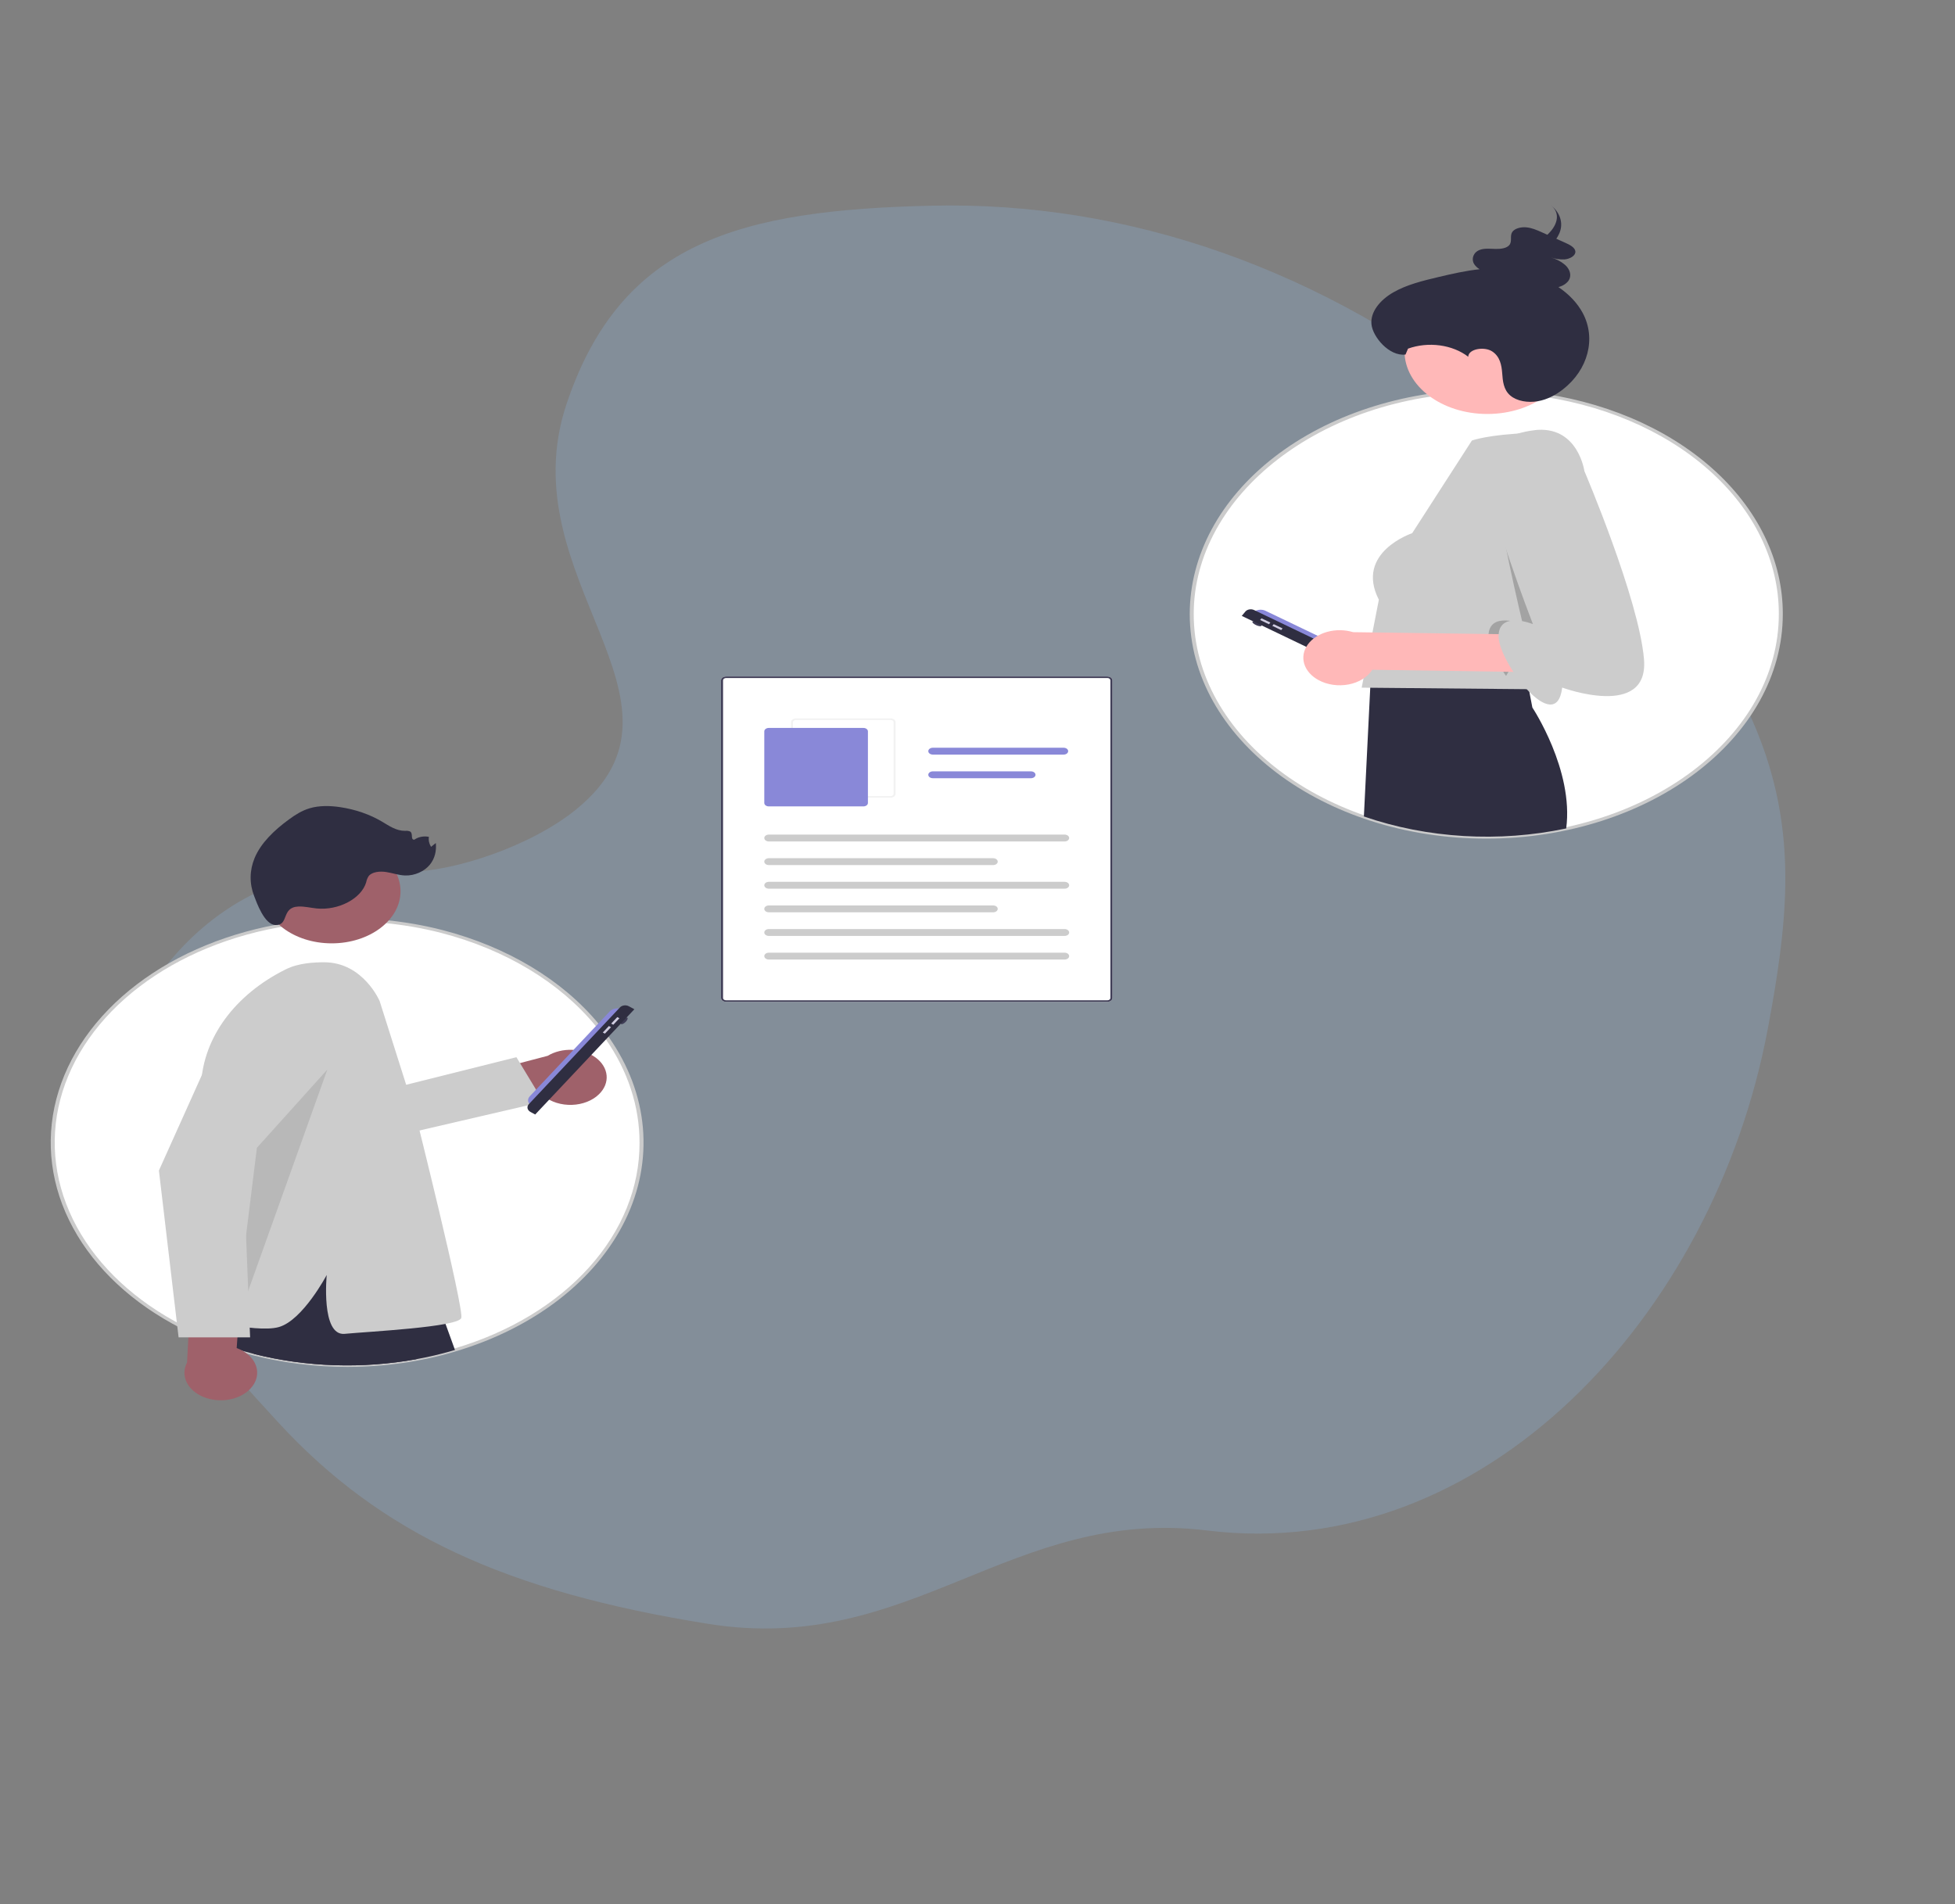 <svg width="772" height="752" viewBox="0 0 772 752" fill="none" xmlns="http://www.w3.org/2000/svg">
  <rect x="0" y="0" width="772" height="752" fill="#808080" stroke="none"/>
  <path d="M368.26 81.223C292.263 82.909 245.338 95.396 223.79 159.31C200.452 228.534 280.27 276.929 227.376 319.759C209.353 334.353 179.111 344.169 161.426 344.285C98.221 334.35 52.786 378.983 41.827 433.423C44.552 482.367 58.166 505.799 110.183 562.078C150.472 605.667 199.694 628.529 279.731 641.309C359.768 654.088 399.259 594.946 476.728 604.429C585.722 617.77 676.733 520.018 698.06 406.411C713.456 324.399 712.914 272.733 592.001 161.533C522.324 105.418 444.257 79.537 368.26 81.223Z" fill="#8AAFD2" fill-opacity="0.3"/>
  <g clip-path="url(#clip0)">
    <path d="M437.291 395.641H286.709C286.182 395.64 285.677 395.482 285.305 395.2C284.932 394.917 284.723 394.535 284.722 394.136V268.668C284.723 268.269 284.932 267.886 285.305 267.604C285.677 267.322 286.182 267.164 286.709 267.163H437.291C437.818 267.164 438.323 267.322 438.695 267.604C439.068 267.886 439.277 268.269 439.278 268.668V394.136C439.277 394.535 439.068 394.917 438.695 395.2C438.323 395.482 437.818 395.64 437.291 395.641Z" fill="white"/>
    <path d="M437.291 395.641H286.709C286.182 395.64 285.677 395.482 285.305 395.2C284.932 394.917 284.723 394.535 284.722 394.136V268.668C284.723 268.269 284.932 267.886 285.305 267.604C285.677 267.322 286.182 267.164 286.709 267.163H437.291C437.818 267.164 438.323 267.322 438.695 267.604C439.068 267.886 439.277 268.269 439.278 268.668V394.136C439.277 394.535 439.068 394.917 438.695 395.2C438.323 395.482 437.818 395.64 437.291 395.641ZM286.709 267.765C286.393 267.765 286.09 267.861 285.866 268.03C285.643 268.199 285.517 268.428 285.517 268.668V394.136C285.517 394.376 285.643 394.605 285.866 394.774C286.09 394.943 286.393 395.039 286.709 395.039H437.291C437.607 395.039 437.91 394.943 438.134 394.774C438.357 394.605 438.483 394.376 438.483 394.136V268.668C438.483 268.428 438.357 268.199 438.134 268.03C437.91 267.861 437.607 267.765 437.291 267.765H286.709Z" fill="#3F3D56"/>
    <path d="M351.67 315.004H314.322C313.795 315.003 313.291 314.845 312.918 314.563C312.546 314.281 312.336 313.898 312.336 313.499V285.216C312.336 284.817 312.546 284.435 312.918 284.153C313.291 283.871 313.795 283.712 314.322 283.712H351.67C352.196 283.712 352.701 283.871 353.074 284.153C353.446 284.435 353.656 284.817 353.656 285.216V313.499C353.656 313.898 353.446 314.281 353.074 314.563C352.701 314.845 352.196 315.003 351.67 315.004ZM314.322 284.314C314.006 284.314 313.703 284.409 313.48 284.578C313.256 284.748 313.131 284.977 313.13 285.216V313.499C313.131 313.739 313.256 313.968 313.48 314.137C313.703 314.307 314.006 314.402 314.322 314.402H351.67C351.986 314.402 352.289 314.307 352.512 314.137C352.736 313.968 352.861 313.739 352.862 313.499V285.216C352.861 284.977 352.736 284.748 352.512 284.578C352.289 284.409 351.986 284.314 351.67 284.314H314.322Z" fill="#F2F2F2"/>
    <path d="M340.942 318.464H303.595C303.121 318.464 302.666 318.321 302.331 318.067C301.996 317.813 301.807 317.469 301.807 317.11V288.827C301.807 288.468 301.996 288.124 302.331 287.87C302.666 287.616 303.121 287.473 303.595 287.473H340.942C341.416 287.473 341.871 287.616 342.206 287.87C342.541 288.124 342.73 288.468 342.73 288.827V317.11C342.73 317.469 342.541 317.813 342.206 318.067C341.871 318.321 341.416 318.464 340.942 318.464Z" fill="#8988D8"/>
    <path d="M420.405 332.305H303.595C303.36 332.305 303.127 332.27 302.909 332.202C302.692 332.134 302.495 332.035 302.328 331.909C302.162 331.783 302.03 331.634 301.94 331.469C301.849 331.305 301.803 331.129 301.803 330.951C301.803 330.773 301.849 330.596 301.94 330.432C302.03 330.267 302.162 330.118 302.328 329.992C302.495 329.866 302.692 329.767 302.909 329.699C303.127 329.631 303.36 329.596 303.595 329.597H420.405C420.879 329.597 421.334 329.739 421.67 329.993C422.005 330.247 422.193 330.592 422.193 330.951C422.193 331.31 422.005 331.654 421.67 331.908C421.334 332.162 420.879 332.305 420.405 332.305V332.305Z" fill="#CCCCCC"/>
    <path d="M392.196 341.632H303.595C303.36 341.632 303.127 341.598 302.909 341.53C302.692 341.462 302.495 341.362 302.328 341.236C302.162 341.111 302.03 340.961 301.94 340.797C301.849 340.632 301.803 340.456 301.803 340.278C301.803 340.1 301.849 339.924 301.94 339.759C302.03 339.595 302.162 339.445 302.328 339.32C302.495 339.194 302.692 339.094 302.909 339.026C303.127 338.958 303.36 338.924 303.595 338.924H392.196C392.67 338.924 393.125 339.067 393.46 339.321C393.795 339.575 393.984 339.919 393.984 340.278C393.984 340.637 393.795 340.982 393.46 341.235C393.125 341.489 392.67 341.632 392.196 341.632V341.632Z" fill="#CCCCCC"/>
    <path d="M420.008 298.004H368.357C367.883 298.004 367.428 297.861 367.093 297.607C366.757 297.353 366.569 297.009 366.569 296.65C366.569 296.291 366.757 295.946 367.093 295.692C367.428 295.439 367.883 295.296 368.357 295.296H420.008C420.243 295.296 420.476 295.33 420.693 295.398C420.911 295.466 421.108 295.566 421.275 295.691C421.441 295.817 421.573 295.967 421.663 296.131C421.753 296.296 421.8 296.472 421.8 296.65C421.8 296.828 421.753 297.004 421.663 297.169C421.573 297.333 421.441 297.483 421.275 297.608C421.108 297.734 420.911 297.834 420.693 297.902C420.476 297.969 420.243 298.004 420.008 298.004Z" fill="#8988D8"/>
    <path d="M407.118 307.331H368.357C367.883 307.331 367.428 307.189 367.093 306.935C366.757 306.681 366.569 306.336 366.569 305.977C366.569 305.618 366.757 305.274 367.093 305.02C367.428 304.766 367.883 304.623 368.357 304.623H407.118C407.592 304.623 408.047 304.766 408.382 305.02C408.717 305.274 408.906 305.618 408.906 305.977C408.906 306.336 408.717 306.681 408.382 306.935C408.047 307.189 407.592 307.331 407.118 307.331Z" fill="#8988D8"/>
    <path d="M420.405 350.959H303.595C303.12 350.959 302.666 350.817 302.33 350.563C301.995 350.309 301.807 349.965 301.807 349.605C301.807 349.246 301.995 348.902 302.33 348.648C302.666 348.394 303.12 348.251 303.595 348.251H420.405C420.64 348.251 420.873 348.286 421.091 348.354C421.308 348.422 421.505 348.521 421.672 348.647C421.838 348.773 421.97 348.922 422.06 349.087C422.15 349.251 422.197 349.427 422.197 349.605C422.197 349.783 422.15 349.96 422.06 350.124C421.97 350.289 421.838 350.438 421.672 350.564C421.505 350.69 421.308 350.789 421.091 350.857C420.873 350.925 420.64 350.96 420.405 350.959Z" fill="#CCCCCC"/>
    <path d="M392.196 360.287H303.595C303.12 360.287 302.666 360.144 302.33 359.89C301.995 359.636 301.807 359.292 301.807 358.933C301.807 358.574 301.995 358.229 302.33 357.975C302.666 357.722 303.12 357.579 303.595 357.579H392.196C392.431 357.578 392.664 357.613 392.881 357.681C393.099 357.749 393.296 357.849 393.463 357.974C393.629 358.1 393.761 358.25 393.851 358.414C393.941 358.579 393.988 358.755 393.988 358.933C393.988 359.111 393.941 359.287 393.851 359.452C393.761 359.616 393.629 359.766 393.463 359.891C393.296 360.017 393.099 360.117 392.881 360.185C392.664 360.252 392.431 360.287 392.196 360.287L392.196 360.287Z" fill="#CCCCCC"/>
    <path d="M420.405 369.614H303.595C303.36 369.615 303.127 369.58 302.909 369.512C302.692 369.444 302.495 369.344 302.328 369.219C302.162 369.093 302.03 368.943 301.94 368.779C301.849 368.615 301.803 368.438 301.803 368.26C301.803 368.082 301.849 367.906 301.94 367.741C302.03 367.577 302.162 367.428 302.328 367.302C302.495 367.176 302.692 367.076 302.909 367.008C303.127 366.941 303.36 366.906 303.595 366.906H420.405C420.879 366.906 421.334 367.049 421.67 367.303C422.005 367.557 422.193 367.901 422.193 368.26C422.193 368.619 422.005 368.964 421.67 369.218C421.334 369.472 420.879 369.614 420.405 369.614Z" fill="#CCCCCC"/>
    <path d="M420.405 378.942H303.595C303.12 378.942 302.666 378.799 302.33 378.545C301.995 378.291 301.807 377.947 301.807 377.588C301.807 377.229 301.995 376.884 302.33 376.63C302.666 376.376 303.12 376.234 303.595 376.234H420.405C420.879 376.234 421.334 376.376 421.67 376.63C422.005 376.884 422.193 377.229 422.193 377.588C422.193 377.947 422.005 378.291 421.67 378.545C421.334 378.799 420.879 378.942 420.405 378.942Z" fill="#CCCCCC"/>
    <path d="M253.324 451.221C253.329 468.897 246.304 486.164 233.165 500.773C220.026 515.382 201.382 526.656 179.661 533.126C177.958 533.643 176.223 534.125 174.48 534.571C172.532 535.076 170.564 535.54 168.575 535.962C167.193 536.253 165.798 536.527 164.39 536.783C143.194 540.629 121.001 539.912 100.314 534.713C98.689 534.303 97.079 533.863 95.486 533.405C93.342 532.781 91.222 532.109 89.142 531.39C88.985 531.342 88.835 531.289 88.686 531.235C87.87 530.95 87.077 530.664 86.268 530.361H86.26C85.153 529.957 84.056 529.537 82.97 529.101C80.474 528.102 78.032 527.037 75.645 525.908C74.404 525.325 73.182 524.72 71.978 524.094C53.03 514.406 38.278 500.698 29.572 484.689C20.865 468.68 18.591 451.081 23.034 434.097C27.477 417.113 38.44 401.5 54.549 389.214C70.658 376.928 91.197 368.515 113.591 365.03C115.64 364.709 117.711 364.431 119.802 364.197C121.113 364.043 122.44 363.912 123.767 363.799C124.717 363.716 125.667 363.638 126.633 363.579H126.64C129.224 363.401 131.83 363.29 134.46 363.246C134.822 363.24 135.183 363.234 135.552 363.228C135.756 363.228 135.96 363.222 136.164 363.228H136.172C136.486 363.222 136.8 363.222 137.122 363.222C138.441 363.222 139.76 363.24 141.071 363.276C143.961 363.347 146.819 363.498 149.645 363.728C151.278 363.858 152.888 364.019 154.497 364.197C154.678 364.221 154.867 364.239 155.047 364.263C155.581 364.328 156.123 364.394 156.657 364.465C157.787 364.602 158.91 364.762 160.033 364.935C161.085 365.095 162.129 365.262 163.173 365.44C167.033 366.107 170.843 366.927 174.589 367.896C199.977 374.469 221.592 387.475 235.784 404.719C236.184 405.2 236.577 405.688 236.962 406.181C237.26 406.55 237.543 406.919 237.825 407.293C237.927 407.418 238.022 407.543 238.108 407.668C238.171 407.739 238.218 407.81 238.273 407.882C238.791 408.566 239.294 409.261 239.78 409.957C248.701 422.661 253.353 436.833 253.324 451.221Z" fill="white"/>
    <path d="M137.134 539.818C124.537 539.817 112.022 538.285 100.067 535.278C98.525 534.889 96.936 534.458 95.207 533.961C93.026 533.326 90.876 532.643 88.816 531.931C88.678 531.89 88.515 531.832 88.352 531.773C87.571 531.5 86.807 531.226 86.03 530.935L85.919 530.897C84.817 530.494 83.701 530.067 82.603 529.626C80.102 528.625 77.621 527.544 75.229 526.412C73.984 525.827 72.74 525.212 71.534 524.584C52.458 514.83 37.608 501.029 28.844 484.912C20.08 468.795 17.791 451.077 22.265 433.979C26.739 416.881 37.776 401.163 53.993 388.794C70.211 376.426 90.888 367.956 113.433 364.447C115.489 364.125 117.593 363.844 119.687 363.609C120.927 363.463 122.272 363.328 123.679 363.208C124.635 363.124 125.594 363.047 126.569 362.986C129.156 362.809 131.805 362.696 134.443 362.651L135.746 362.633C135.895 362.631 136.044 362.63 136.194 362.634C136.473 362.628 136.794 362.628 137.122 362.628C138.45 362.628 139.789 362.646 141.1 362.682C143.996 362.753 146.9 362.906 149.729 363.137C151.227 363.256 152.824 363.411 154.611 363.609L155.366 363.7C155.841 363.758 156.32 363.816 156.793 363.88C157.811 364.003 158.894 364.153 160.189 364.352C161.246 364.514 162.296 364.681 163.346 364.86C167.233 365.532 171.07 366.358 174.843 367.333C200.389 373.969 222.142 387.058 236.45 404.404C236.853 404.888 237.249 405.38 237.638 405.879C237.934 406.244 238.22 406.618 238.507 406.998C238.599 407.11 238.696 407.238 238.786 407.366C238.83 407.419 238.868 407.471 238.907 407.523L238.951 407.583C239.445 408.234 239.942 408.918 240.474 409.678C248.198 420.703 252.76 432.839 253.861 445.292C254.963 457.744 252.578 470.233 246.864 481.939C241.15 493.645 232.236 504.305 220.704 513.222C209.173 522.138 195.285 529.109 179.949 533.679C178.286 534.184 176.529 534.674 174.731 535.134C172.784 535.639 170.783 536.111 168.787 536.535C167.405 536.826 165.988 537.104 164.573 537.361C155.586 538.993 146.376 539.817 137.134 539.818ZM86.44 529.766H86.444L86.617 529.828C87.418 530.129 88.205 530.412 89.015 530.695C89.158 530.746 89.292 530.795 89.433 530.838C91.499 531.551 93.619 532.225 95.767 532.85C97.473 533.34 99.043 533.766 100.563 534.149C121.109 539.317 143.155 540.029 164.207 536.204C165.603 535.951 167.002 535.677 168.364 535.389C170.33 534.972 172.303 534.507 174.225 534.008C175.999 533.554 177.728 533.072 179.369 532.574C200.996 526.206 219.566 515.022 232.629 500.498C245.692 485.975 252.633 468.794 252.539 451.221V451.22C252.551 436.931 247.932 422.858 239.087 410.236C238.563 409.487 238.074 408.814 237.592 408.178L237.534 408.1C237.509 408.066 237.485 408.032 237.455 407.998L237.412 407.944C237.335 407.831 237.25 407.719 237.158 407.606C236.865 407.219 236.586 406.856 236.292 406.492C235.905 405.995 235.516 405.512 235.12 405.036C221.003 387.921 199.54 375.006 174.335 368.459C170.615 367.497 166.831 366.683 162.999 366.02C161.962 365.843 160.924 365.677 159.878 365.518C158.604 365.322 157.542 365.174 156.533 365.052C156.054 364.988 155.583 364.931 155.116 364.874L154.363 364.783C152.618 364.59 151.041 364.438 149.563 364.319C146.771 364.092 143.906 363.941 141.046 363.87C139.751 363.835 138.432 363.817 137.122 363.817C136.803 363.818 136.499 363.817 136.191 363.823C136.012 363.819 135.889 363.82 135.766 363.821L134.477 363.841C131.876 363.884 129.263 363.995 126.712 364.171L126.632 364.174C125.739 364.231 124.798 364.307 123.857 364.39C122.47 364.508 121.147 364.641 119.922 364.785C117.852 365.017 115.778 365.295 113.75 365.612C91.507 369.074 71.107 377.43 55.107 389.633C39.107 401.836 28.218 417.343 23.805 434.212C19.391 451.081 21.65 468.562 30.298 484.463C38.945 500.364 53.597 513.979 72.418 523.601C73.609 524.221 74.832 524.826 76.059 525.402C78.421 526.52 80.869 527.587 83.337 528.575C84.365 528.987 85.408 529.388 86.44 529.766Z" fill="#CBCBCB"/>
    <path d="M236.558 432.113C235.29 433.367 233.674 434.395 231.824 435.125C229.974 435.854 227.935 436.268 225.851 436.336C223.767 436.405 221.689 436.126 219.763 435.521C217.836 434.915 216.109 433.997 214.702 432.831L184.044 441.233L172.758 428.369L216.272 416.965C219.016 415.304 222.468 414.464 225.975 414.602C229.482 414.74 232.8 415.848 235.3 417.715C237.801 419.583 239.31 422.08 239.542 424.733C239.774 427.387 238.712 430.013 236.558 432.113Z" fill="#9F616A"/>
    <path d="M140.761 433.311L203.921 417.501L214.565 435.095L155.679 448.77L140.761 433.311Z" fill="#CCCCCC"/>
    <path d="M164.39 536.782C143.194 540.629 121.001 539.912 100.314 534.713L101.728 524.593L103.039 515.139L122.707 492.111L129.012 484.732L154.992 491.885L157.638 504.52L161.854 524.671L164.39 536.782Z" fill="#2F2E41"/>
    <path d="M179.662 533.126C177.958 533.643 176.223 534.125 174.48 534.571C172.532 535.076 170.564 535.54 168.575 535.962C167.193 536.253 165.798 536.527 164.39 536.782C143.195 540.629 121.001 539.912 100.314 534.713C98.689 534.303 97.079 533.863 95.486 533.405C95.703 536.926 95.561 540.455 95.062 543.959C92.794 539.852 90.817 535.656 89.142 531.39C89.024 531.104 88.914 530.819 88.804 530.533C88.254 529.095 87.768 527.721 87.328 526.431C86.826 524.938 86.394 523.553 86.032 522.286C84.596 517.316 84.14 514.242 84.14 514.242L99.49 490.101L102.56 490.369L103.832 490.476L111.526 491.142L122.707 492.111L140.82 493.675L157.638 504.52L172.705 514.242C172.705 514.242 173.961 517.476 175.932 522.833C177 525.711 178.264 529.201 179.662 533.126Z" fill="#2F2E41"/>
    <path d="M130.998 372.546C145.998 372.546 158.157 363.338 158.157 351.979C158.157 340.62 145.998 331.411 130.998 331.411C115.999 331.411 103.84 340.62 103.84 351.979C103.84 363.338 115.999 372.546 130.998 372.546Z" fill="#9F616A"/>
    <path d="M149.904 395.306C149.904 395.306 143.376 380.026 128.026 380.026C124.188 380.026 117.995 380.267 112.96 382.755C92.691 392.772 80.36 409.797 79.415 428.112L74.696 519.608C74.696 519.608 100.674 526.762 110.12 524.079C119.567 521.396 129.014 503.512 129.014 503.512C129.014 503.512 126.652 527.656 136.098 526.762C145.545 525.868 180.969 524.079 182.15 520.502C183.331 516.925 164.073 440.017 164.073 440.017L149.904 395.306Z" fill="#CCCCCC"/>
    <path d="M117.795 358.009C120.232 357.898 122.611 358.522 125.03 358.765C133.687 359.636 142.692 354.879 144.603 348.426C144.757 347.567 145.095 346.732 145.604 345.956C146.937 344.309 149.971 343.995 152.472 344.373C154.973 344.752 157.344 345.639 159.891 345.74C163.824 345.896 167.6 344.063 169.696 341.537C171.792 339.012 172.386 335.905 172.103 332.931L170.217 334.429C169.451 333.202 169.155 331.836 169.364 330.488C168.365 330.286 167.314 330.282 166.312 330.476C165.31 330.67 164.391 331.056 163.643 331.596C161.98 331.73 163.235 329.261 162 328.408C161.399 328.128 160.683 328.027 159.99 328.123C156.453 328.149 153.592 326.1 150.805 324.451C145.976 321.6 140.329 319.649 134.32 318.756C130.326 318.167 126.08 318.072 122.292 319.198C119.182 320.123 116.578 321.807 114.169 323.562C108.24 327.879 102.989 332.953 100.522 338.896C98.516 343.764 98.46 348.972 100.359 353.865C101.353 356.405 104.348 365.106 108.734 365.309C114.245 365.564 110.936 358.319 117.795 358.009Z" fill="#2F2E41"/>
    <path opacity="0.1" d="M129.263 422.385L101.452 453.274L92.558 525.023L129.263 422.385Z" fill="black"/>
    <path d="M247.131 403.503C247.797 402.796 248.053 402.071 247.703 401.882C247.353 401.693 246.53 402.112 245.864 402.818C245.199 403.525 244.943 404.25 245.293 404.439C245.643 404.628 246.466 404.209 247.131 403.503Z" fill="#3F3D56"/>
    <path d="M210.043 436.781C209.259 436.358 208.73 435.716 208.571 434.996C208.412 434.277 208.637 433.54 209.197 432.946L240.827 399.373C241.387 398.779 242.234 398.378 243.184 398.258C244.134 398.138 245.108 398.308 245.892 398.732L210.043 436.781L210.043 436.781Z" fill="#8988D8"/>
    <path d="M211.342 440.137L209.512 439.148C209.198 438.978 208.931 438.763 208.726 438.515C208.522 438.268 208.384 437.992 208.32 437.703C208.257 437.415 208.269 437.12 208.356 436.836C208.442 436.551 208.602 436.282 208.827 436.044L244.841 397.818C245.223 397.413 245.802 397.139 246.451 397.057C247.1 396.974 247.766 397.091 248.301 397.38L250.504 398.57L211.342 440.137H211.342Z" fill="#2F2E41"/>
    <path d="M243.753 401.678L241.343 404.236L242.188 404.692L244.598 402.134L243.753 401.678Z" fill="#D0CDE1"/>
    <path d="M240.44 405.195L238.03 407.753L238.874 408.209L241.284 405.651L240.44 405.195Z" fill="#D0CDE1"/>
    <path d="M98.871 548.427C100.09 547.145 100.922 545.676 101.31 544.124C101.698 542.572 101.631 540.975 101.116 539.444C100.6 537.913 99.647 536.487 98.325 535.266C97.003 534.044 95.343 533.057 93.462 532.374L95.224 507.719L75.701 503.254L73.859 538.098C72.553 540.566 72.488 543.312 73.676 545.814C74.864 548.317 77.224 550.402 80.307 551.676C83.39 552.949 86.983 553.321 90.404 552.723C93.826 552.124 96.838 550.595 98.871 548.427H98.871Z" fill="#9F616A"/>
    <path d="M98.767 528.148H70.523L62.752 462.264L62.779 462.205L89.214 403.41C90.145 401.34 91.635 399.439 93.588 397.829C95.543 396.219 97.918 394.934 100.564 394.057C103.209 393.181 106.067 392.731 108.955 392.736C111.842 392.741 114.697 393.202 117.337 394.089C119.976 394.976 122.343 396.269 124.287 397.887C126.23 399.505 127.707 401.411 128.625 403.485C129.542 405.558 129.879 407.754 129.614 409.932C129.349 412.109 128.488 414.221 127.086 416.133L95.98 458.555L98.767 528.148Z" fill="#CCCCCC"/>
    <path d="M703.215 242.428C703.236 259.769 696.498 276.73 683.844 291.183C671.189 305.637 653.183 316.94 632.081 323.675C610.98 330.411 587.722 332.279 565.224 329.046C542.726 325.813 521.989 317.623 505.612 305.502C489.235 293.381 477.947 277.868 473.164 260.909C468.38 243.95 470.314 226.299 478.723 210.169C487.131 194.039 501.64 180.147 520.43 170.236C539.221 160.324 561.457 154.834 584.351 154.452C584.712 154.447 585.073 154.441 585.442 154.435C585.961 154.429 586.487 154.429 587.013 154.429C588.332 154.429 589.651 154.447 590.962 154.482C593.851 154.554 596.709 154.704 599.536 154.934C601.169 155.065 602.778 155.225 604.388 155.404C604.569 155.428 604.757 155.445 604.938 155.469C611.58 156.245 618.119 157.46 624.48 159.102C647.444 165.033 667.382 176.256 681.501 191.198C695.621 206.141 703.213 224.054 703.215 242.428Z" fill="white"/>
    <path d="M586.905 331.185C522.388 331.187 469.874 291.463 469.813 242.595C469.784 219.4 481.758 197.12 503.166 180.531C524.574 163.943 553.713 154.368 584.334 153.858L585.425 153.84C587.275 153.82 589.157 153.838 590.99 153.888C593.883 153.96 596.787 154.113 599.62 154.343C601.119 154.463 602.717 154.618 604.502 154.816L605.072 154.883C632.649 158.126 657.783 168.735 675.928 184.792C694.073 200.85 704.031 221.294 704 242.428V242.427C704.061 291.322 651.582 331.139 587.017 331.185L586.905 331.185ZM587 155.023C586.482 155.023 585.964 155.023 585.454 155.029L584.369 155.047C522.009 156.085 471.324 195.358 471.383 242.593C471.443 290.803 523.258 329.993 586.905 329.996H587.015C650.715 329.95 702.49 290.668 702.43 242.428V242.428C702.46 221.576 692.635 201.404 674.731 185.562C656.827 169.72 632.027 159.254 604.818 156.057L604.254 155.99C602.51 155.797 600.933 155.644 599.453 155.526C596.658 155.298 593.793 155.147 590.936 155.077C589.642 155.041 588.322 155.023 587.013 155.023H587Z" fill="#CBCBCB"/>
    <path d="M498.098 247.178C498.328 246.903 497.729 246.304 496.761 245.84C495.793 245.376 494.822 245.222 494.592 245.497C494.362 245.772 494.961 246.371 495.929 246.835C496.897 247.3 497.868 247.453 498.098 247.178Z" fill="#3F3D56"/>
    <path d="M494.702 242.062C494.957 241.757 495.289 241.493 495.678 241.285C496.068 241.078 496.508 240.93 496.974 240.851C497.439 240.772 497.92 240.763 498.39 240.824C498.86 240.886 499.309 241.017 499.711 241.211L545.722 263.275C546.125 263.468 546.474 263.72 546.748 264.015C547.023 264.31 547.218 264.643 547.322 264.996C547.427 265.348 547.439 265.712 547.357 266.068C547.275 266.424 547.102 266.764 546.847 267.069L494.702 242.062V242.062Z" fill="#8988D8"/>
    <path d="M490.349 243.23L491.797 241.499C492.149 241.078 492.707 240.78 493.349 240.671C493.991 240.561 494.664 240.65 495.22 240.916L547.607 266.039C547.933 266.195 548.215 266.399 548.438 266.638C548.66 266.876 548.818 267.146 548.902 267.431C548.987 267.716 548.996 268.011 548.93 268.299C548.864 268.587 548.724 268.862 548.518 269.109L547.315 270.548L490.349 243.23H490.349Z" fill="#2F2E41"/>
    <path d="M498.149 244.181L497.594 244.844L501.099 246.525L501.654 245.862L498.149 244.181Z" fill="#D0CDE1"/>
    <path d="M502.969 246.492L502.414 247.156L505.92 248.837L506.475 248.173L502.969 246.492Z" fill="#D0CDE1"/>
    <path d="M587.323 163.488C605.384 163.488 620.026 152.4 620.026 138.722C620.026 125.044 605.384 113.956 587.323 113.956C569.262 113.956 554.62 125.044 554.62 138.722C554.62 152.4 569.262 163.488 587.323 163.488Z" fill="#FFB8B8"/>
    <path d="M618.466 327.168C591.934 332.78 563.636 331.105 538.577 322.441L541.089 271.604L541.278 267.65L541.349 266.366L541.435 264.475L541.498 263.268C541.498 263.268 541.6 263.262 541.796 263.256C542.33 263.226 543.563 263.161 545.329 263.084C547.378 262.995 550.134 262.882 553.346 262.78C554.107 262.757 554.892 262.733 555.701 262.703C572.613 262.228 599.026 262.126 602.519 265.985L602.959 268.257L603.666 271.925L605.11 279.423C605.11 279.423 621.536 304.158 618.466 327.168Z" fill="#2F2E41"/>
    <path d="M626.768 198.95L620.327 244.008L608.059 264.557L603.513 272.177L537.708 271.573L544.488 236.841C534.916 218.116 557.649 210.565 557.649 210.565L581.229 173.977C581.229 173.977 587.51 171.599 603.912 171C619.159 170.444 607.139 172.193 607.139 172.193C627.08 170.683 626.768 198.95 626.768 198.95Z" fill="#CCCCCC"/>
    <path opacity="0.2" d="M606.979 246.386L594.712 266.936C590.772 261.354 587.772 255.033 587.772 251.3C587.772 241.031 601.332 246.468 601.332 246.468C601.332 246.468 590.365 201.013 590.365 187.423C590.365 178.395 600.303 218.458 606.979 246.386Z" fill="black"/>
    <path d="M625.013 123.634C622.885 119.702 619.594 116.193 615.393 113.376C617.116 112.938 618.555 112.021 619.416 110.809C620.675 108.922 620.008 106.556 618.297 104.867C616.737 103.44 614.719 102.341 612.437 101.674C614.109 102.25 615.938 102.516 617.773 102.451C619.997 102.276 622.22 100.954 622.088 99.314C621.963 97.751 619.933 96.695 618.111 95.879C616.93 95.35 615.748 94.822 614.566 94.293C614.917 93.779 615.225 93.249 615.489 92.706C616.509 90.733 616.755 88.579 616.197 86.502C615.64 84.425 614.302 82.515 612.346 81C616.216 83.983 615.227 88.601 611.404 92.348C611.281 92.469 611.148 92.586 611.02 92.705C610.263 92.366 609.505 92.027 608.748 91.688C606.858 90.842 604.894 89.977 602.7 89.778C600.505 89.578 598.005 90.236 597.109 91.718C596.15 93.305 597.24 95.33 595.991 96.804C594.897 98.093 592.51 98.368 590.441 98.306C588.372 98.245 586.172 97.998 584.331 98.691C581.772 99.654 580.932 102.26 582.07 104.203C582.576 105.031 583.331 105.757 584.273 106.325C578.796 106.904 573.401 108.136 568.1 109.389C561.848 110.866 555.481 112.435 550.257 115.425C545.032 118.415 541.074 123.134 541.572 128.079C542.07 133.024 548.557 140.812 555.021 140.021L556.005 137.688C559.915 136.281 564.307 135.833 568.568 136.406C572.83 136.98 576.749 138.547 579.778 140.889C579.853 137.775 586.11 136.741 589.228 138.771C592.346 140.801 592.948 144.232 593.189 147.341C593.431 150.449 593.66 153.834 596.364 156.179C598.959 158.431 603.379 159.129 607.225 158.458C611.071 157.787 614.395 155.94 617.148 153.799C627.139 146.034 630.357 133.692 625.013 123.634Z" fill="#2F2E41"/>
    <path d="M520.705 268.598C522.398 269.521 524.338 270.151 526.387 270.445C528.437 270.739 530.546 270.689 532.567 270.298C534.588 269.907 536.472 269.186 538.085 268.185C539.698 267.183 541.002 265.926 541.904 264.502L630.991 265.836L636.886 251.052L534.345 249.657C531.085 248.667 527.46 248.618 524.155 249.518C520.851 250.418 518.097 252.205 516.416 254.539C514.734 256.874 514.242 259.595 515.033 262.186C515.824 264.777 517.842 267.059 520.705 268.598V268.598Z" fill="#FFB8B8"/>
    <path d="M607.315 169.754C607.315 169.754 586.576 170.962 586.576 184.553C586.576 198.144 605.321 246.468 605.321 246.468C605.321 246.468 591.761 241.031 591.761 251.3C591.761 261.569 614.493 291.469 616.886 271.535C616.886 271.535 651.184 284.22 649.19 260.361C647.196 236.501 625.66 186.064 625.66 186.064C625.66 186.064 623.267 168.848 607.315 169.754Z" fill="#CCCCCC"/>
  </g>
  <defs>
    <clipPath id="clip0">
      <rect width="684" height="472" fill="white" transform="translate(20 81)"/>
    </clipPath>
  </defs>
</svg>
